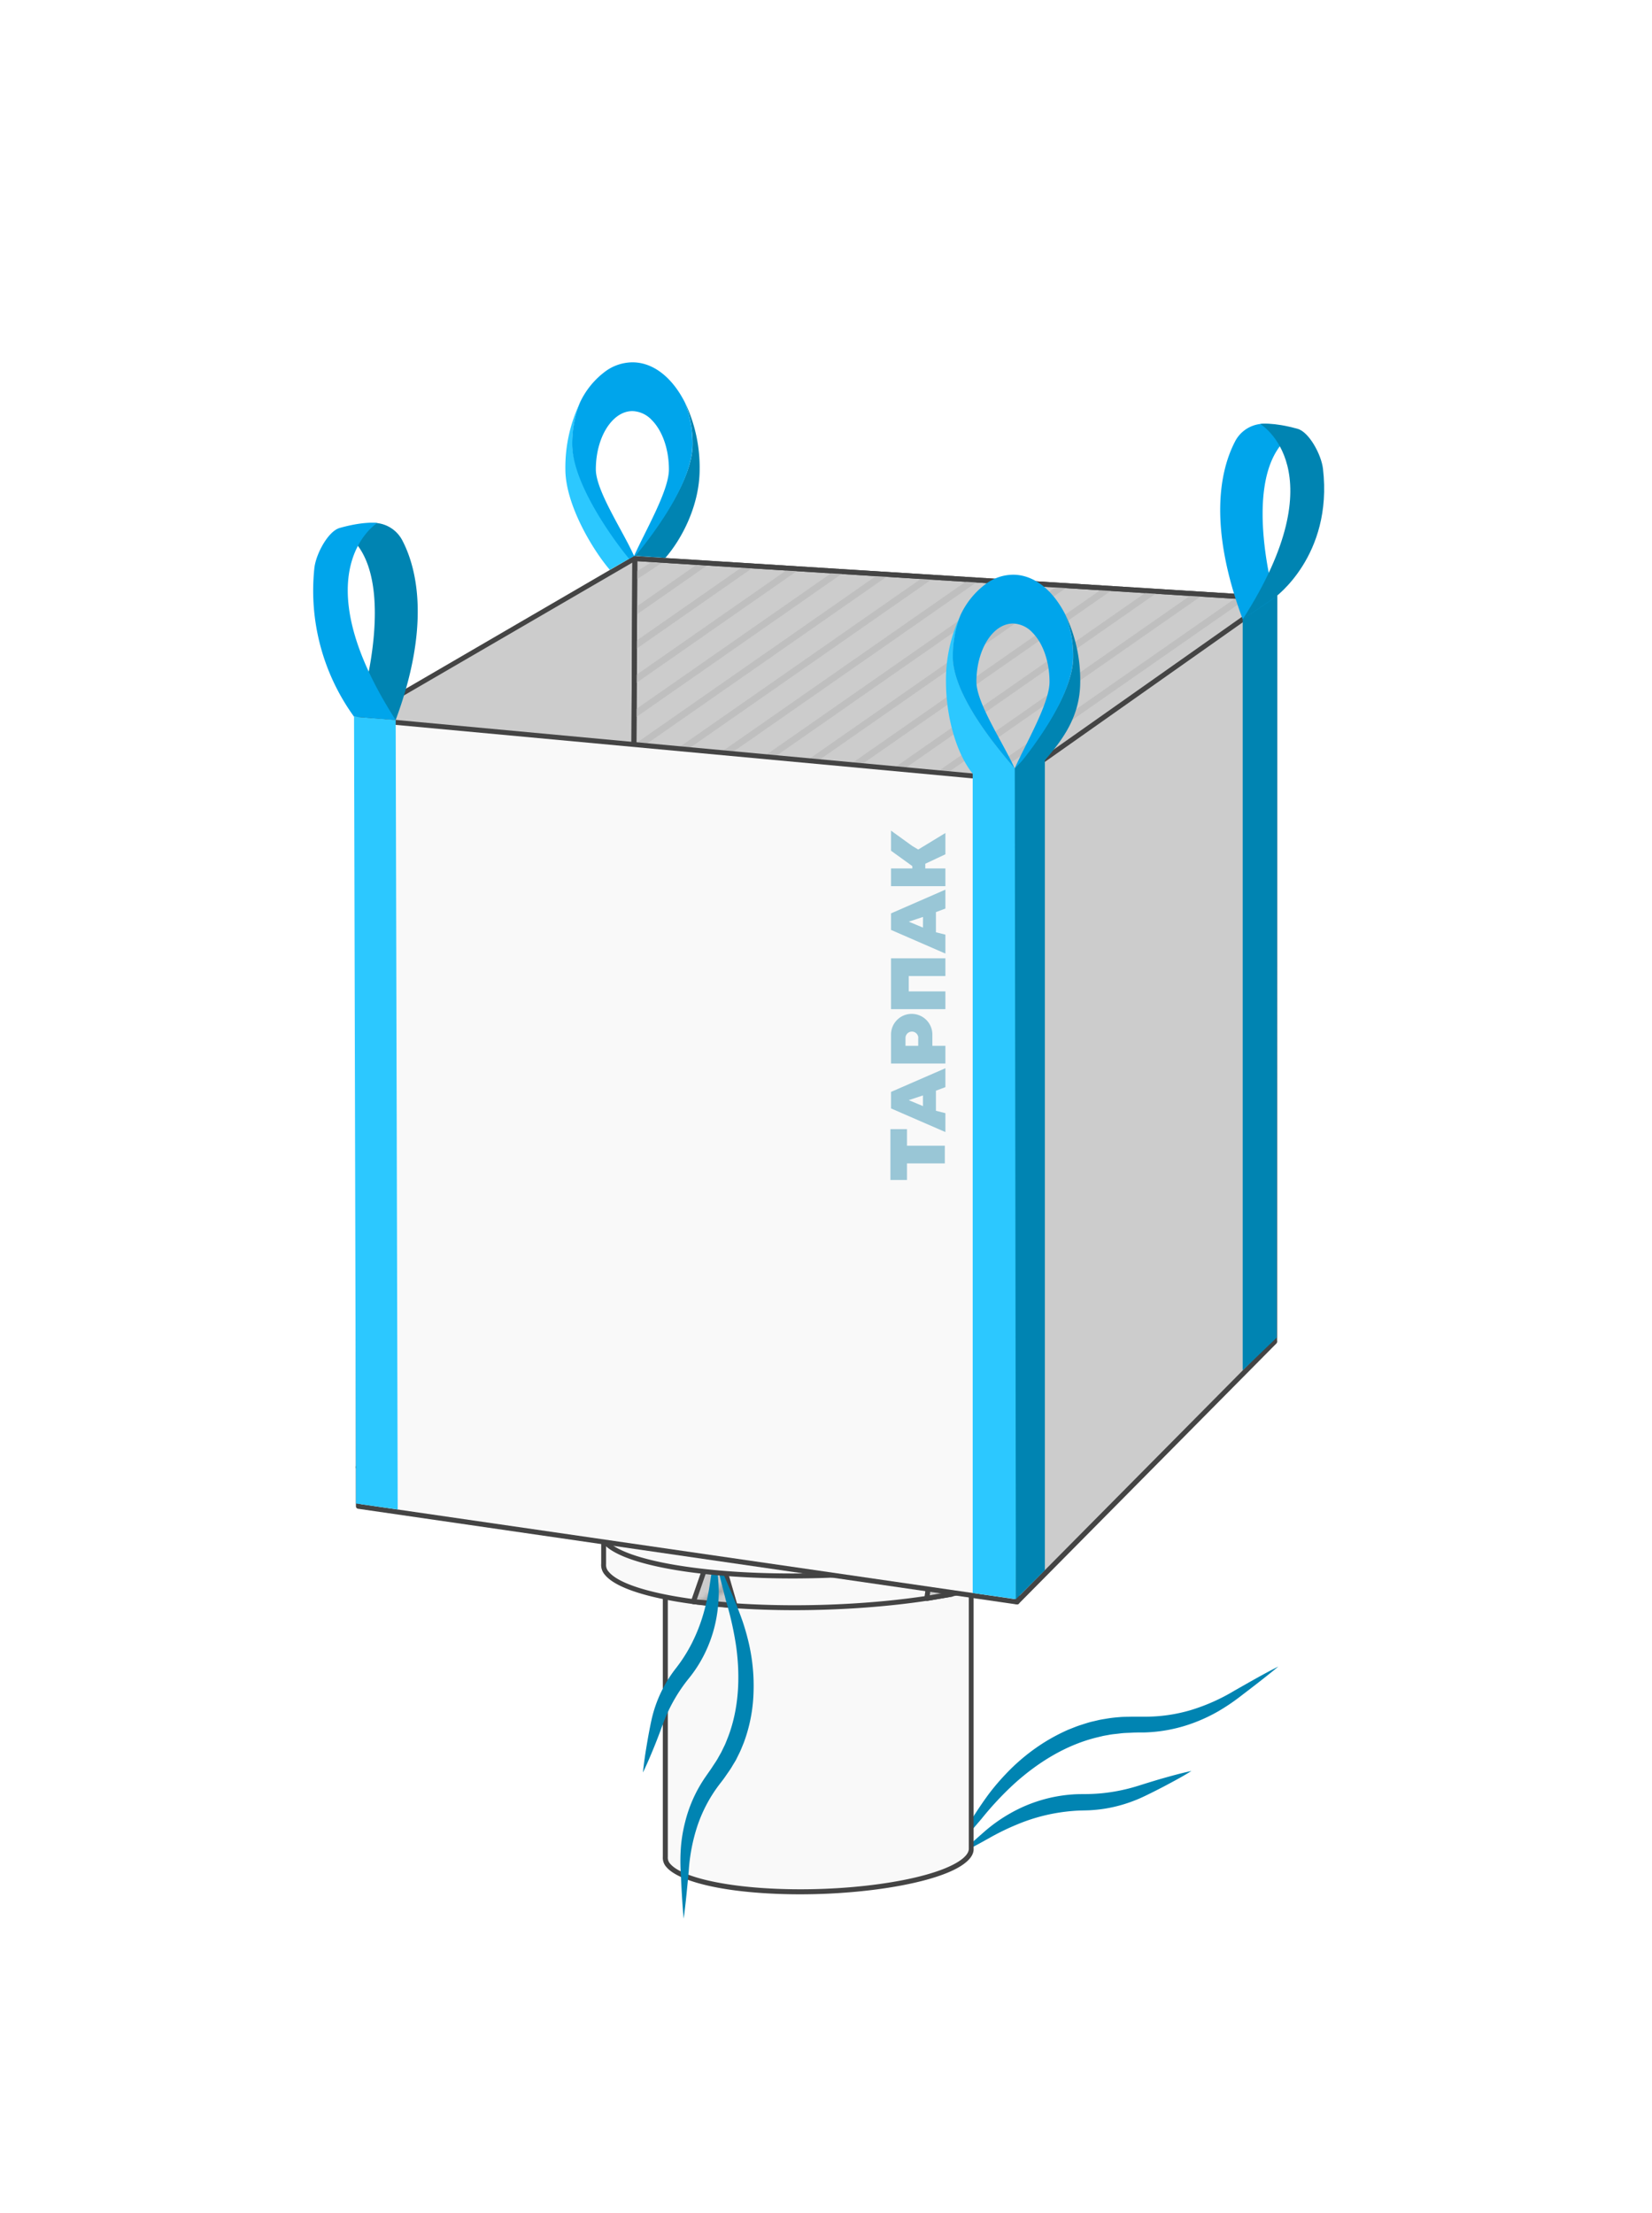 <svg id="Слой_1" data-name="Слой 1" xmlns="http://www.w3.org/2000/svg" xmlns:xlink="http://www.w3.org/1999/xlink" viewBox="0 0 499.89 669.62"><defs><style>.cls-1,.cls-2{fill:none;}.cls-2{stroke:#444;stroke-linecap:round;stroke-miterlimit:10;stroke-width:1.5px;}.cls-3{fill:#0084b2;}.cls-4{fill:#ccc;}.cls-5{fill:#444;}.cls-6{fill:#f9f9f9;}.cls-7{opacity:0.3;}.cls-8{fill:url(#Новый_узор_1);}.cls-9{fill:#bfbfbf;}.cls-10{fill:#99c6d6;}.cls-11{fill:#2cc8ff;}.cls-12{fill:#00a5eb;}</style><pattern id="Новый_узор_1" data-name="Новый узор 1" width="15" height="14.6" patternTransform="translate(228.16 307.86) scale(1 1.43)" patternUnits="userSpaceOnUse" viewBox="0 0 15 14.6"><rect class="cls-1" width="15" height="14.6"/><line class="cls-2" x1="15.13" y1="18.2" x2="29.87" y2="11"/><line class="cls-2" x1="0.13" y1="18.2" x2="14.87" y2="11"/><line class="cls-2" x1="-14.87" y1="18.2" x2="-0.13" y2="11"/><line class="cls-2" x1="15.13" y1="10.9" x2="29.87" y2="3.7"/><line class="cls-2" x1="0.13" y1="10.9" x2="14.87" y2="3.7"/><line class="cls-2" x1="-14.87" y1="10.9" x2="-0.13" y2="3.7"/><line class="cls-2" x1="15.13" y1="3.6" x2="29.87" y2="-3.6"/><line class="cls-2" x1="0.13" y1="3.6" x2="14.87" y2="-3.6"/><line class="cls-2" x1="-14.87" y1="3.6" x2="-0.13" y2="-3.6"/></pattern></defs><title>к</title><path class="cls-3" d="M287.08,561.71c2.53-4.35,5.25-8.56,7.95-12.78,1.36-2.09,2.79-4.21,4.32-6.26a69.13,69.13,0,0,1,5-5.85,59.73,59.73,0,0,1,12-9.8,57.91,57.91,0,0,1,6.94-3.63c1.23-.47,2.44-1,3.69-1.39s2.49-.83,3.78-1.11l1.92-.45c.64-.13,1.3-.23,1.95-.34a39.21,39.21,0,0,1,3.92-.48c1.31-.14,2.63-.1,3.94-.15l3.74,0a48.57,48.57,0,0,0,14.12-2,58.8,58.8,0,0,0,13.29-5.94c4.37-2.47,8.72-5,13.2-7.25-3.87,3.22-7.86,6.25-11.84,9.3a61.63,61.63,0,0,1-6.38,4.27,49.39,49.39,0,0,1-7,3.32,46.19,46.19,0,0,1-15.33,3.07c-1.3,0-2.53,0-3.77.07s-2.37.06-3.54.22-2.36.22-3.52.46c-.59.11-1.17.2-1.75.32l-1.73.42c-9.25,2.24-17.66,7.39-24.89,13.87A96.34,96.34,0,0,0,297,550.38C293.74,554.19,290.5,558,287.08,561.71Z"/><path class="cls-3" d="M291,560.58c2.23-2.25,4.59-4.32,6.95-6.39a47.13,47.13,0,0,1,7.88-5.55A44.41,44.41,0,0,1,324.51,543c1.61-.13,3.38-.09,4.77-.12s3-.12,4.43-.27a54.32,54.32,0,0,0,8.78-1.66c1.44-.39,2.88-.87,4.4-1.34s3-.92,4.5-1.36c3-.84,6-1.7,9.14-2.35-2.68,1.68-5.46,3.15-8.23,4.63-1.39.72-2.79,1.44-4.19,2.13s-2.83,1.4-4.35,2a43.48,43.48,0,0,1-9.42,2.64,44.69,44.69,0,0,1-4.9.5c-1.72.06-3.08.05-4.58.18a54.78,54.78,0,0,0-17.27,4.18,73,73,0,0,0-8.19,4C296.65,557.7,293.91,559.23,291,560.58Z"/><polygon class="cls-4" points="193.1 236.98 108.92 338.08 107.92 217.89 192.1 168.94 193.1 236.98"/><path class="cls-5" d="M108.93,338.83a.78.78,0,0,1-.26,0,.76.76,0,0,1-.49-.7l-1-120.19a.75.75,0,0,1,.37-.66l84.18-49a.74.74,0,0,1,1.12.63l1,68.05a.72.72,0,0,1-.18.49L109.5,338.56A.76.76,0,0,1,108.93,338.83Zm-.25-120.51,1,117.71,82.69-99.31-1-66.49Z"/><path class="cls-6" d="M201.32,561.93c-.51,4.71,10.64,8.87,29.24,10.15,23.78,1.65,50.58-2.05,60-8.2,2.34-1.53,3.4-3.07,3.3-4.55V465l-92.54,2.6Z"/><path class="cls-5" d="M242.08,573.22c-3.89,0-7.77-.13-11.58-.39-14.8-1-25.58-4-28.84-7.85a4.15,4.15,0,0,1-1.09-3.09V467.6a.76.76,0,0,1,.73-.75l92.53-2.6a.75.75,0,0,1,.55.21.8.8,0,0,1,.23.54v94.33c.12,1.76-1.11,3.52-3.64,5.18C283,569.75,262.51,573.22,242.08,573.22Zm-40-104.89V562a2.67,2.67,0,0,0,.74,2c3,3.53,13.61,6.33,27.8,7.31,23.51,1.63,50.22-2,59.54-8.08,1.41-.92,3.06-2.34,3-3.87V465.77Zm-.75,93.6h0Z"/><path class="cls-6" d="M182.68,473.22c-.73,5.93,15,11.16,41.38,12.78,33.68,2.08,71.62-2.58,85-10.33,3.32-1.92,4.81-3.86,4.67-5.73V410.23l-131,3.28Z"/><path class="cls-5" d="M240.4,487.24c-5.5,0-11-.16-16.38-.49-21.43-1.31-36.73-5.1-40.91-10.13a4.52,4.52,0,0,1-1.19-3.45V413.51a.75.75,0,0,1,.74-.75l131-3.28a.77.77,0,0,1,.54.22.72.72,0,0,1,.23.53v59.71c.17,2.18-1.53,4.34-5,6.38C298.09,482.89,269.26,487.24,240.4,487.24Zm-57-73v59.07a3,3,0,0,0,.84,2.35c3.87,4.65,19.14,8.32,39.85,9.6,33.36,2.05,71.29-2.54,84.54-10.24,2.93-1.7,4.41-3.44,4.29-5V411Zm-.75,59h0Z"/><polygon class="cls-4" points="209.83 484.65 216.5 465.52 222.43 485.9 209.83 484.65"/><path class="cls-5" d="M222.43,486.65h-.08l-12.59-1.24a.74.74,0,0,1-.56-.34.79.79,0,0,1-.08-.65l6.67-19.13a.74.74,0,0,1,.73-.51.76.76,0,0,1,.7.54l5.93,20.38a.76.76,0,0,1-.15.69A.74.74,0,0,1,222.43,486.65ZM210.85,484l10.55,1-5-17.05Z"/><polygon class="cls-4" points="280.47 483.66 282.84 465.52 287.96 482.37 280.47 483.66"/><path class="cls-5" d="M280.47,484.41a.73.73,0,0,1-.52-.21.72.72,0,0,1-.22-.64l2.37-18.13a.74.74,0,0,1,.68-.65.75.75,0,0,1,.78.53l5.12,16.84a.76.76,0,0,1-.59,1l-7.49,1.29Zm2.66-15.34-1.79,13.68,5.65-1Z"/><g class="cls-7"><polygon class="cls-8" points="209.83 484.65 216.5 465.52 222.43 485.9 209.83 484.65"/><path class="cls-5" d="M222.43,486.65h-.08l-12.59-1.24a.74.74,0,0,1-.56-.34.79.79,0,0,1-.08-.65l6.67-19.13a.74.74,0,0,1,.73-.51.76.76,0,0,1,.7.54l5.93,20.38a.76.76,0,0,1-.15.69A.74.74,0,0,1,222.43,486.65ZM210.85,484l10.55,1-5-17.05Z"/></g><g class="cls-7"><polygon class="cls-8" points="280.47 483.66 282.84 465.52 287.96 482.37 280.47 483.66"/><path class="cls-5" d="M280.47,484.41a.73.73,0,0,1-.52-.21.72.72,0,0,1-.22-.64l2.37-18.13a.74.74,0,0,1,.68-.65.75.75,0,0,1,.78.53l5.12,16.84a.76.76,0,0,1-.59,1l-7.49,1.29Zm2.66-15.34-1.79,13.68,5.65-1Z"/></g><path class="cls-3" d="M216.26,470.46c2.07,4.38,3.93,8.83,5.81,13.28.92,2.21,1.8,4.49,2.62,6.82a69.59,69.59,0,0,1,2,7.13A57.36,57.36,0,0,1,228,512.56a47.34,47.34,0,0,1-2.95,14.82c-.49,1.18-.93,2.37-1.52,3.5l-.85,1.72-1,1.65c-.62,1.12-1.4,2.14-2.11,3.19s-1.45,1.95-2.17,2.91a43.7,43.7,0,0,0-6.34,12.08,54.48,54.48,0,0,0-2.65,13.73c-.45,4.81-.88,9.61-1.54,14.41-.45-4.82-.67-9.64-.91-14.46a57.26,57.26,0,0,1,.1-7.4,45.36,45.36,0,0,1,1.26-7.38,41.56,41.56,0,0,1,6.24-13.76c.68-1,1.42-2,2.06-3s1.28-1.86,1.8-2.87l.84-1.48.74-1.53c.53-1,.9-2.08,1.33-3.13,3.24-8.51,3.7-18,2.45-27.23a98.77,98.77,0,0,0-3.08-13.86C218.53,479.86,217.29,475.19,216.26,470.46Z"/><path class="cls-3" d="M216.48,469.61c.48,3.27.72,6.51.94,9.78a44,44,0,0,1-.6,10,40.7,40.7,0,0,1-3,9.75,39.42,39.42,0,0,1-5.39,8.75l-1.94.92,1.94-.92a48.53,48.53,0,0,0-7.66,13.33c-.91,2.48-1.88,5.09-2.91,7.6s-2.08,5-3.3,7.53c.26-2.75.67-5.45,1.12-8.15s.93-5.33,1.53-8.06a39.1,39.1,0,0,1,7.35-15.36l1.93-.92-1.93.92a46.53,46.53,0,0,0,4.88-7.72,51.18,51.18,0,0,0,3.37-8.6,68.2,68.2,0,0,0,2-9.21C215.3,476.07,215.76,472.83,216.48,469.61Z"/><path class="cls-6" d="M182.09,463.62c-.73,5.93,15,11.16,41.38,12.78,33.68,2.08,71.62-2.58,85-10.33,3.32-1.92,4.81-3.86,4.67-5.73V429l-131,3.28Z"/><path class="cls-5" d="M239.81,477.64c-5.5,0-11-.16-16.38-.49-21.43-1.31-36.73-5.1-40.91-10.13a4.48,4.48,0,0,1-1.18-3.45V432.26a.74.74,0,0,1,.73-.75l131-3.28a.8.8,0,0,1,.54.22.72.72,0,0,1,.23.53v31.36c.17,2.18-1.53,4.34-5,6.38C297.5,473.29,268.67,477.64,239.81,477.64Zm-57-44.65v30.63s0,.06,0,.09a3,3,0,0,0,.84,2.35c3.87,4.65,19.14,8.32,39.85,9.6,33.36,2,71.29-2.54,84.54-10.24,2.93-1.7,4.41-3.44,4.29-5V429.75Zm-.75,30.63h0Z"/><polygon class="cls-6" points="108.39 443.98 307.63 462.05 385.63 405.87 192.81 394.91 108.39 443.98"/><path class="cls-5" d="M307.63,462.8h-.06L108.32,444.72a.75.75,0,0,1-.67-.58.75.75,0,0,1,.36-.81l84.43-49.06a.76.76,0,0,1,.42-.11l192.82,11a.75.75,0,0,1,.67.54.74.74,0,0,1-.28.82l-78,56.18A.74.74,0,0,1,307.63,462.8ZM110.8,443.44l196.62,17.84,76.06-54.78L193,395.68Z"/><path class="cls-4" d="M300.46,430.27c-11.72,7.75-45,12.4-74.63,10.33-23.13-1.62-37-6.86-36.35-12.79.18-1.72,1.59-3.51,4.36-5.28,12.2-7.81,46-12.3,75.29-10.1,21.77,1.63,35.05,6.52,35.43,12.11C304.68,426.4,303.37,428.34,300.46,430.27Z"/><path class="cls-5" d="M240.17,441.84c-4.83,0-9.66-.16-14.39-.49-18.31-1.28-31.66-4.94-35.72-9.79a5.05,5.05,0,0,1-1.33-3.83c.22-2,1.8-4,4.71-5.83,12.26-7.85,46.24-12.43,75.74-10.22,21.87,1.64,35.71,6.55,36.12,12.81.15,2.21-1.34,4.36-4.43,6.4C290.92,437.47,265.55,441.84,240.17,441.84Zm13.55-29.22c-24.8,0-49.52,4.17-59.48,10.54-2.47,1.58-3.86,3.22-4,4.73a3.65,3.65,0,0,0,1,2.71c3.74,4.47,17,8,34.67,9.25,29.28,2,62.55-2.53,74.16-10.21h0c1.8-1.18,3.9-3,3.77-5.05-.3-4.41-11.15-9.64-34.74-11.41C264,412.8,258.88,412.62,253.72,412.62Z"/><path class="cls-9" d="M207.83,416.74l-18,12.58a5.66,5.66,0,0,0,1.09,1.68l22.27-15.52C211.29,415.87,209.52,416.3,207.83,416.74Z"/><path class="cls-9" d="M227.85,413.09l-31.08,21.65c.71.3,1.47.59,2.28.88l33-23C230.62,412.77,229.22,412.92,227.85,413.09Z"/><path class="cls-9" d="M244.54,411.77l-37.4,26.06c.89.19,1.81.37,2.75.54l38.35-26.72C247,411.68,245.77,411.72,244.54,411.77Z"/><path class="cls-9" d="M259.5,411.65l-40.26,28.06,3.06.31,40.54-28.25C261.73,411.72,260.62,411.68,259.5,411.65Z"/><path class="cls-9" d="M273.12,412.47l-40.44,28.19c1.12,0,2.24.07,3.37.09l40.1-27.95Z"/><path class="cls-9" d="M285.41,414.22l-38,26.46c1.24,0,2.47-.08,3.7-.14l37-25.75Z"/><path class="cls-9" d="M296.06,417.12l-32.2,22.44c1.43-.16,2.83-.32,4.21-.5l30.17-21C297.56,417.72,296.83,417.42,296.06,417.12Z"/><path class="cls-9" d="M304.56,424a4.31,4.31,0,0,0-.79-1.89L283.2,436.39c2-.46,3.85-.95,5.61-1.47Z"/><polygon class="cls-3" points="282.24 476.04 285.13 475.63 286.06 478.66 281.73 479.59 282.24 476.04"/><path class="cls-5" d="M240.17,441.84c-4.83,0-9.66-.16-14.39-.49-18.31-1.28-31.66-4.94-35.72-9.79a5.05,5.05,0,0,1-1.33-3.83c.22-2,1.8-4,4.71-5.83,12.26-7.85,46.24-12.43,75.74-10.22,21.87,1.64,35.71,6.55,36.12,12.81.15,2.21-1.34,4.36-4.43,6.4C290.92,437.47,265.55,441.84,240.17,441.84Zm13.55-29.22c-24.8,0-49.52,4.17-59.48,10.54-2.47,1.58-3.86,3.22-4,4.73a3.65,3.65,0,0,0,1,2.71c3.74,4.47,17,8,34.67,9.25,29.28,2,62.55-2.53,74.16-10.21h0c1.8-1.18,3.9-3,3.77-5.05-.3-4.41-11.15-9.64-34.74-11.41C264,412.8,258.88,412.62,253.72,412.62Z"/><polygon class="cls-4" points="385.23 406.34 191.1 383.94 192.1 169.03 384.35 181.1 385.23 406.34"/><path class="cls-5" d="M385.23,407.09h-.08L191,384.69a.76.76,0,0,1-.66-.75l1-214.92a.75.75,0,0,1,.24-.54.76.76,0,0,1,.56-.2L384.4,180.35a.75.75,0,0,1,.7.75L386,406.34a.75.75,0,0,1-.25.56A.76.76,0,0,1,385.23,407.09ZM191.85,383.27,384.48,405.5l-.88-223.69-190.75-12Z"/><polygon class="cls-9" points="196.91 170.25 192.39 173.09 192.39 175.52 200.14 170.43 196.91 170.25"/><polygon class="cls-9" points="210.58 171.03 191.39 184.4 191.39 186.84 213.81 171.21 210.58 171.03"/><polygon class="cls-9" points="224.25 171.81 191.39 194.71 191.39 197.15 227.49 172 224.25 171.81"/><polygon class="cls-9" points="237.93 172.6 191.39 205.03 191.39 207.46 241.16 172.78 237.93 172.6"/><polygon class="cls-9" points="251.61 173.38 191.39 215.34 191.39 217.78 254.84 173.56 251.61 173.38"/><polygon class="cls-9" points="265.28 174.16 191.39 225.65 191.39 228.09 268.51 174.35 265.28 174.16"/><polygon class="cls-9" points="278.96 174.95 191.39 235.96 191.39 238.4 282.19 175.13 278.96 174.95"/><polygon class="cls-9" points="292.63 175.73 191.39 246.28 191.39 248.72 295.86 175.92 292.63 175.73"/><polygon class="cls-9" points="306.31 176.51 191.39 256.59 191.39 259.03 309.54 176.7 306.31 176.51"/><polygon class="cls-9" points="319.98 177.3 191.39 266.9 191.39 269.34 323.21 177.48 319.98 177.3"/><polygon class="cls-9" points="333.66 178.08 191.39 277.22 191.39 279.65 336.89 178.27 333.66 178.08"/><polygon class="cls-9" points="347.33 178.87 191.39 287.53 191.39 289.97 350.56 179.05 347.33 178.87"/><polygon class="cls-9" points="361.01 179.65 191.39 297.84 191.39 300.28 364.24 179.84 361.01 179.65"/><polygon class="cls-9" points="374.68 180.43 191.39 308.16 191.39 310.59 377.91 180.62 374.68 180.43"/><polygon class="cls-9" points="384.64 183.81 191.39 318.47 191.39 320.91 384.64 186.24 384.64 183.81"/><polygon class="cls-9" points="384.64 194.12 191.39 328.78 191.39 331.22 384.64 196.56 384.64 194.12"/><polygon class="cls-9" points="384.64 204.43 191.39 339.1 191.39 341.53 384.64 206.87 384.64 204.43"/><polygon class="cls-9" points="384.64 214.74 191.39 349.41 191.39 351.85 384.64 217.18 384.64 214.74"/><polygon class="cls-9" points="384.64 225.06 191.39 359.72 191.39 362.16 384.64 227.49 384.64 225.06"/><polygon class="cls-9" points="384.64 235.37 191.39 370.04 191.39 372.47 384.64 237.81 384.64 235.37"/><polygon class="cls-9" points="384.64 245.68 191.39 380.35 191.39 382.79 384.64 248.12 384.64 245.68"/><polygon class="cls-9" points="384.64 256 199.4 385.08 202.26 385.53 384.64 258.43 384.64 256"/><polygon class="cls-9" points="384.64 266.29 211.48 386.96 214.37 387.4 384.64 268.75 384.64 266.29"/><polygon class="cls-9" points="384.64 276.6 223.59 388.83 226.48 389.28 384.64 279.06 384.64 276.6"/><polygon class="cls-9" points="384.64 286.91 235.7 390.71 238.56 391.15 384.64 289.35 384.64 286.91"/><polygon class="cls-9" points="384.64 297.23 247.81 392.58 250.67 393.03 384.64 299.66 384.64 297.23"/><polygon class="cls-9" points="384.64 307.54 259.91 394.46 262.77 394.9 384.64 309.98 384.64 307.54"/><polygon class="cls-9" points="384.64 317.85 272.02 396.33 274.88 396.78 384.64 320.29 384.64 317.85"/><polygon class="cls-9" points="384.64 328.17 284.13 398.21 286.99 398.65 384.64 330.6 384.64 328.17"/><polygon class="cls-9" points="384.64 338.48 296.24 400.09 299.1 400.53 384.64 340.92 384.64 338.48"/><polygon class="cls-9" points="384.64 348.79 308.35 401.96 311.21 402.4 384.64 351.23 384.64 348.79"/><polygon class="cls-9" points="384.64 359.11 320.45 403.84 323.31 404.28 384.64 361.54 384.64 359.11"/><polygon class="cls-9" points="384.64 369.42 332.56 405.71 335.42 406.16 384.64 371.86 384.64 369.42"/><polygon class="cls-9" points="384.64 379.73 344.67 407.59 347.53 408.03 384.64 382.17 384.64 379.73"/><polygon class="cls-9" points="384.64 390.05 356.78 409.46 359.64 409.91 384.64 392.48 384.64 390.05"/><polygon class="cls-9" points="384.64 400.36 368.89 411.34 371.75 411.78 384.64 402.8 384.64 400.36"/><polygon class="cls-9" points="385.64 406.11 385.64 403.67 381.99 406.22 384.85 406.66 385.64 406.11"/><path class="cls-5" d="M385.35,406.91h-.09L191,384.69a.76.76,0,0,1-.66-.75l1-214.92a.75.75,0,0,1,.24-.54.76.76,0,0,1,.56-.2L384.4,180.35a.75.75,0,0,1,.7.75l1,225.05a.75.75,0,0,1-.75.76Zm-193.5-23.64,192.74,22.05-1-223.51-190.75-12Z"/><polygon class="cls-4" points="385.7 405.95 307.7 484.74 307.7 235.59 385.7 180.56 385.7 405.95"/><path class="cls-5" d="M307.7,485.49a.92.92,0,0,1-.28-.05.76.76,0,0,1-.47-.7V235.59a.75.75,0,0,1,.32-.61l78-55a.75.75,0,0,1,1.18.62V406a.74.74,0,0,1-.21.53l-78,78.79A.71.71,0,0,1,307.7,485.49ZM308.45,236V482.92L385,405.64V182ZM385.7,406h0Z"/><polygon class="cls-6" points="307.7 484.74 108.45 455.81 108.45 217.55 307.7 236.03 307.7 484.74"/><path class="cls-5" d="M307.7,485.49h-.11L108.34,456.55a.76.76,0,0,1-.64-.75V217.55A.77.77,0,0,1,108,217a.74.74,0,0,1,.57-.19l199.25,18.49a.74.74,0,0,1,.68.75v248.7a.73.73,0,0,1-.26.57A.72.72,0,0,1,307.7,485.49ZM109.2,455.16,307,483.88V236.72L109.2,218.37Z"/><polygon class="cls-10" points="269.44 357.06 269.44 341.68 274.45 341.68 274.45 346.69 285.9 346.69 285.9 352.05 274.45 352.05 274.45 357.06 269.44 357.06"/><polygon class="cls-10" points="269.62 295.35 269.62 295.35 269.62 300 269.62 300 269.62 305.37 286.07 305.37 286.07 300 274.99 300 274.99 295.35 286.07 295.35 286.07 289.99 274.99 289.99 269.62 289.99 269.62 289.99 269.62 295.35"/><polygon class="cls-10" points="276.06 256 269.62 251.35 269.62 257.43 276.06 262.08 276.06 262.8 269.62 262.8 269.62 268.16 286.07 268.16 286.07 262.8 279.99 262.8 279.99 261.37 286.07 258.51 286.07 252.07 277.85 257.07 276.06 256"/><path class="cls-10" d="M269.62,276.39v5l16.45,7.16v-5.73l-2.86-.71V276l2.86-1.07v-5.72Zm9.66,4.3L275,278.9l4.3-1.43Z"/><path class="cls-10" d="M269.62,330.41v5l16.45,7.15v-5.72l-2.86-.72v-6.08l2.86-1.07v-5.72Zm9.66,4.29-4.3-1.79,4.3-1.43Z"/><path class="cls-10" d="M269.62,313.05v8.77h16.45v-5.36h-3.94v-3.41a6.25,6.25,0,0,0-6.26-6.25h0A6.25,6.25,0,0,0,269.62,313.05Zm8.23,1.05v2.36H274V314.1a1.94,1.94,0,0,1,3.88,0Z"/><path class="cls-11" d="M175.57,121.73A45.43,45.43,0,0,0,171.08,142c0,10.77,8.38,24.54,13.45,30.43l7.38-4.23c-3.6-4.28-18.71-21.43-18.71-33.8A34.17,34.17,0,0,1,175.57,121.73Z"/><path class="cls-3" d="M211.71,142a45.64,45.64,0,0,0-4.49-20.32,34.46,34.46,0,0,1,2.37,12.72c0,12.37-14.08,29.52-17.68,33.8l9.42.62C206.4,163,211.71,152.81,211.71,142Z"/><path class="cls-12" d="M207.22,121.72c-.4-.78-.82-1.52-1.25-2.24-3.7-6.06-8.86-9.84-14.58-9.84a14,14,0,0,0-8,2.59,24.84,24.84,0,0,0-7.86,9.5,34.17,34.17,0,0,0-2.37,12.71c0,12.37,13.62,30.38,17.22,34.66l1.49-.86c-3.28-7.43-11.57-19.7-11.57-26.2,0-5.58,1.62-10.54,4.16-13.77,1.89-2.42,4.28-3.87,6.89-3.87a8.33,8.33,0,0,1,5.84,2.67c3.13,3.12,5.22,8.64,5.22,15,0,6.5-7.27,18.77-10.54,26.2h.34c3.6-4.28,17.34-21.43,17.34-33.8A34.46,34.46,0,0,0,207.22,121.72Z"/><path class="cls-11" d="M290.74,186a45.5,45.5,0,0,0-4.49,20.31c0,10.78,3.3,22.24,8.37,28.13l12.45-1.92c-3.59-4.28-18.71-21.43-18.71-33.8A34.26,34.26,0,0,1,290.74,186Z"/><path class="cls-3" d="M326.87,206.29A45.5,45.5,0,0,0,322.38,186a34.22,34.22,0,0,1,2.38,12.72c0,12.37-14.09,29.52-17.69,33.8l9.1-2.45C321.24,224.16,326.87,217.07,326.87,206.29Z"/><path class="cls-12" d="M322.38,186c-.39-.78-.81-1.52-1.25-2.24-3.69-6.06-8.85-9.85-14.57-9.85a14,14,0,0,0-8,2.6,24.8,24.8,0,0,0-7.86,9.49,34.26,34.26,0,0,0-2.38,12.72c0,12.37,15.12,29.52,18.71,33.8h0c-3.27-7.43-11.57-19.7-11.57-26.21,0-5.57,1.63-10.53,4.16-13.77,1.89-2.41,4.29-3.86,6.9-3.86a8.31,8.31,0,0,1,5.83,2.67c3.13,3.11,5.23,8.64,5.23,15,0,6.51-7.27,18.78-10.55,26.21h.35c3.6-4.28,17.34-21.43,17.34-33.8A34.22,34.22,0,0,0,322.38,186Z"/><polygon class="cls-3" points="316.17 475.14 307.41 483.9 306.02 233.55 316.17 223.32 316.17 475.14"/><polygon class="cls-11" points="307.41 483.9 294.34 482.05 294.34 232.17 307.07 232.5 307.41 483.9"/><path class="cls-3" d="M121.73,163.5c4.83,9.23,8.27,26.71-2,54.37l-9.89-7s9.65-33.75-2.72-47.12l-.7-3.08.61-.46A9.88,9.88,0,0,1,121.73,163.5Z"/><polygon class="cls-11" points="120.34 456.76 107.71 454.97 107.13 216.87 119.73 217.87 120.34 456.76"/><path class="cls-12" d="M114.15,158.27s-23.39,14.5,5.58,59.6l-12.6-1a65,65,0,0,1-12-45c.51-4.37,4.21-11.14,7.66-12.11C110.4,157.62,114.15,158.27,114.15,158.27Z"/><polygon class="cls-3" points="386.36 404.74 376.04 414.65 376.04 187.4 386.49 180.11 386.36 404.74"/><path class="cls-12" d="M373.76,133.52c-4.83,9.24-8,26.21,2.28,53.88l9.61-6.53s-9.65-33.75,2.71-47.12l.71-3.08-.61-.46A9.89,9.89,0,0,0,373.76,133.52Z"/><path class="cls-3" d="M381.34,128.3s23.67,14-5.3,59.1l9.61-6.53s17.75-12.63,14.68-39c-.51-4.36-4.22-11.13-7.66-12.1C385.08,127.64,381.34,128.3,381.34,128.3Z"/></svg>